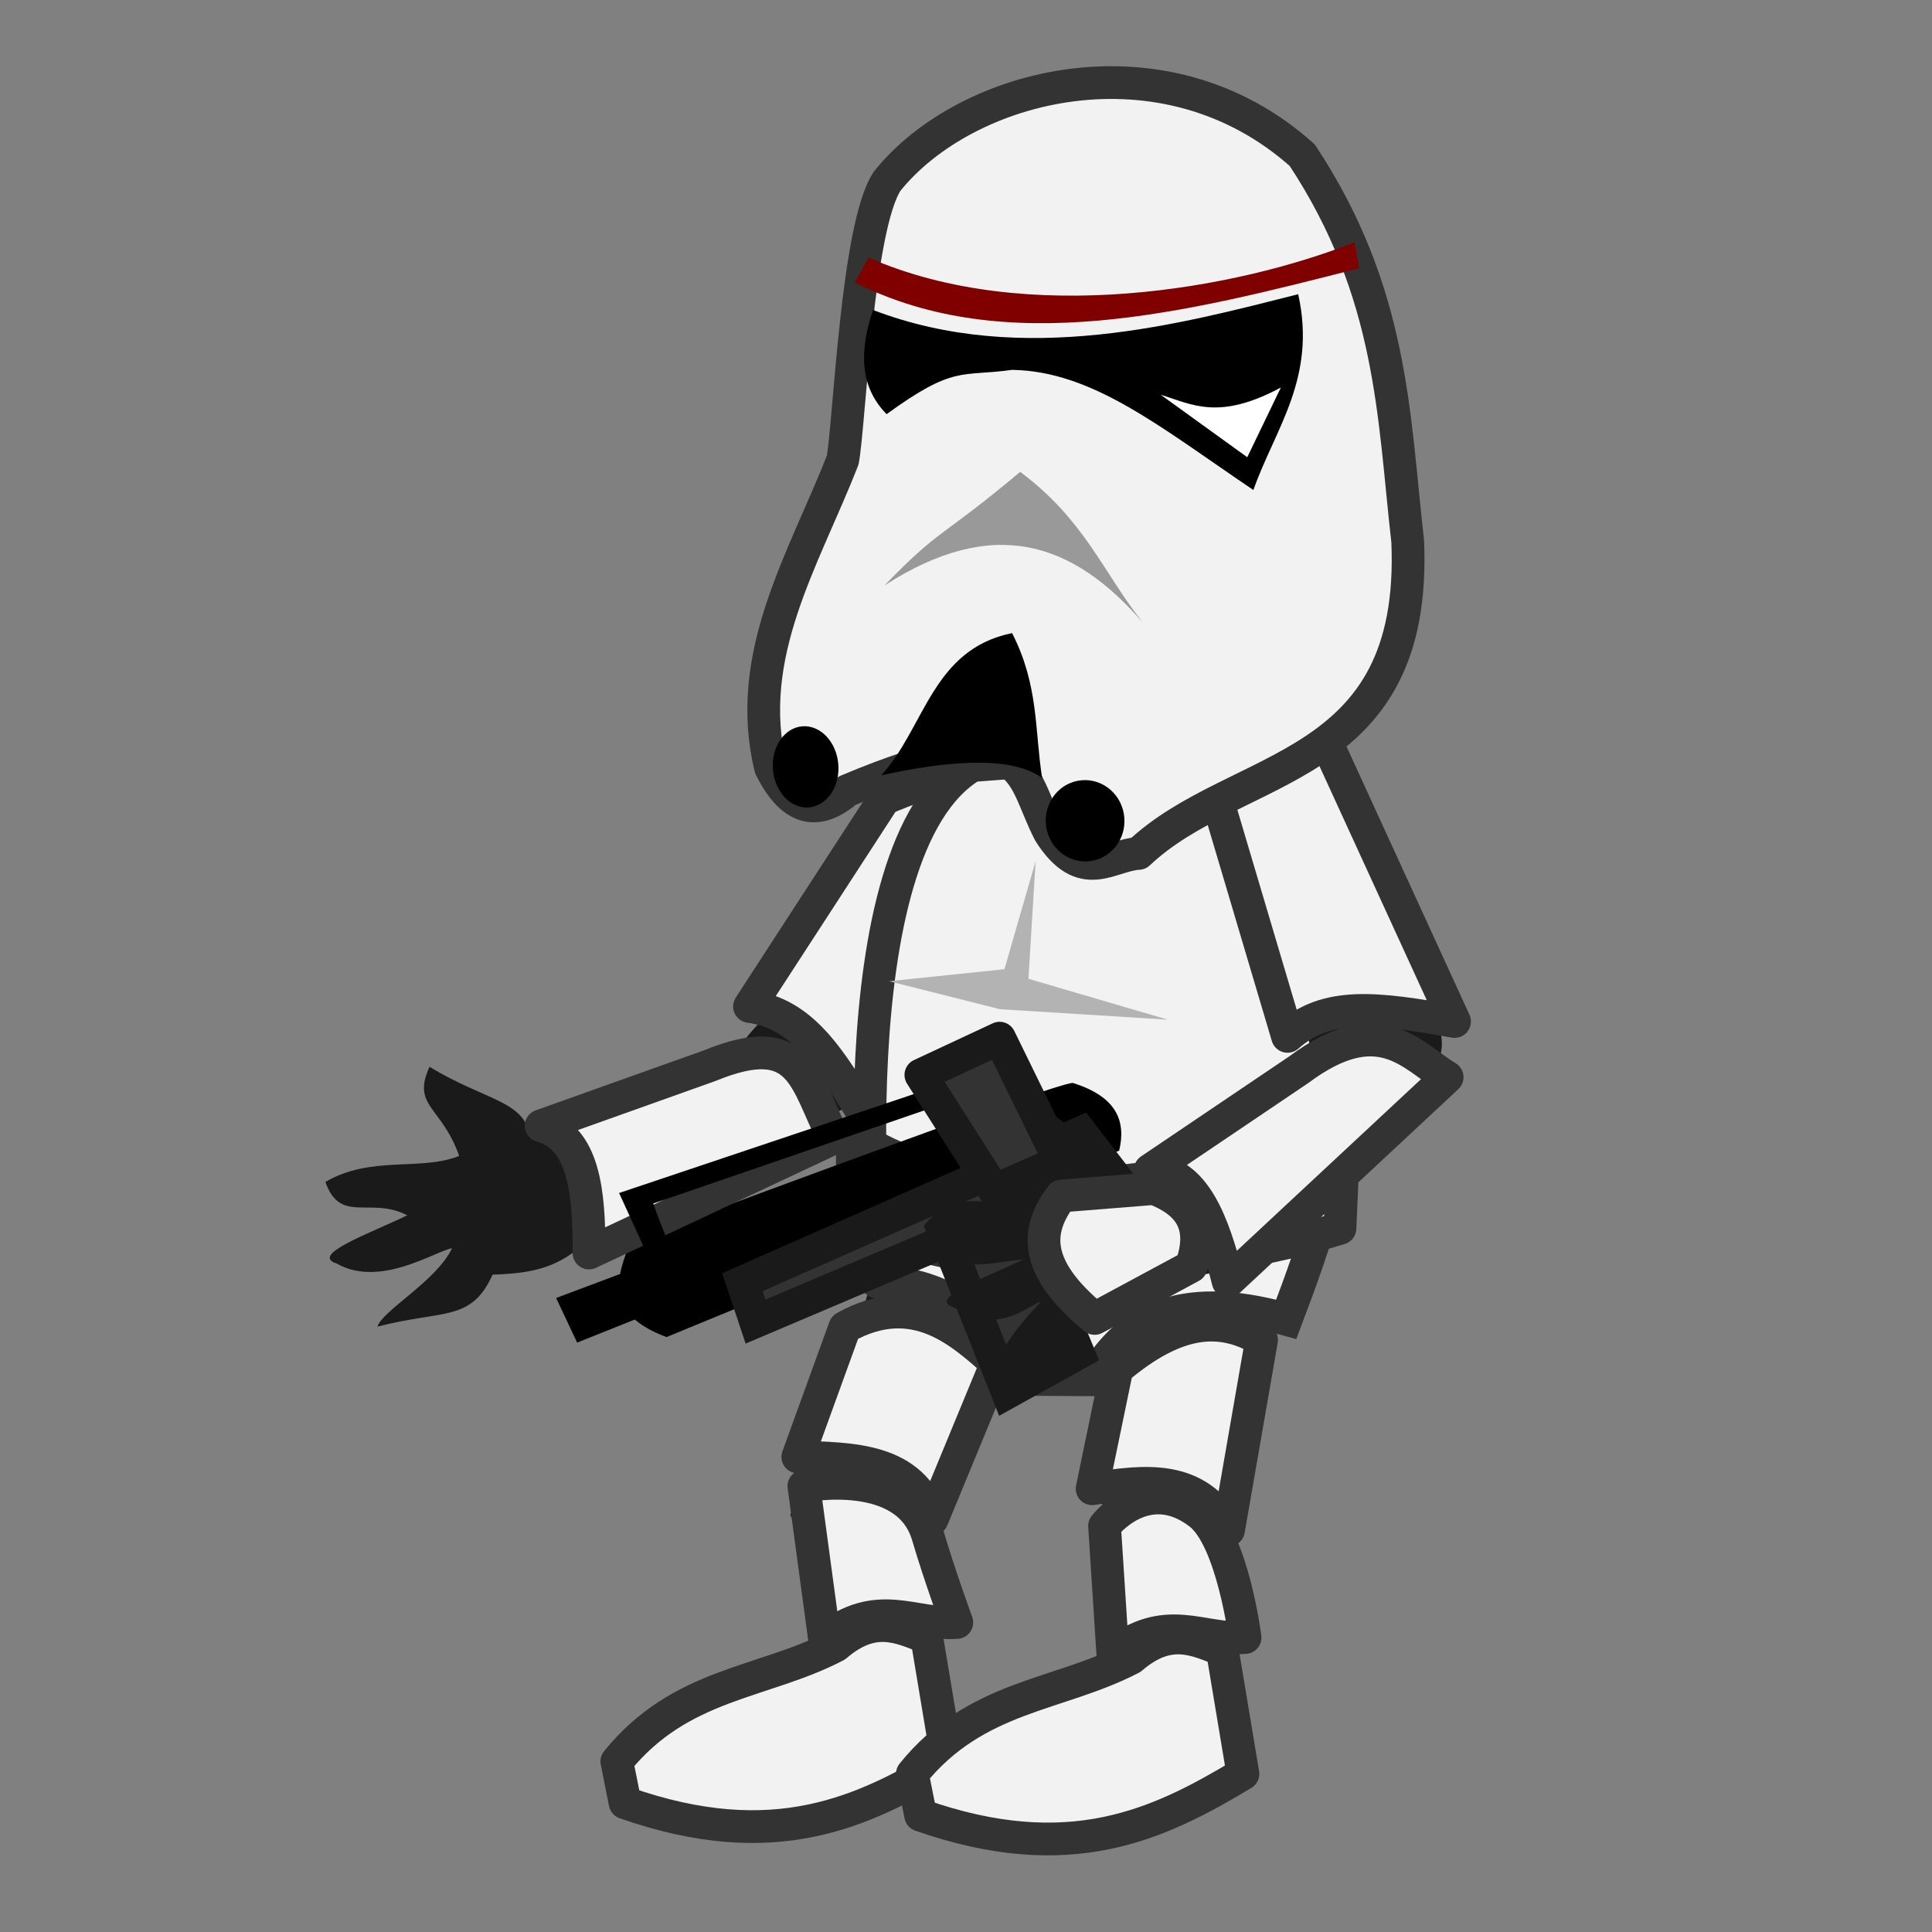 <svg width="59" height="59" viewBox="0 0 59 59" fill="none" xmlns="http://www.w3.org/2000/svg">
<rect x="0" y="0" width="59" height="59" fill="#808080" stroke="none"/>
<path d="M27.057 26.119C27.737 28.764 23.515 29.964 22.297 32.466L19.123 33.599L16.176 34.62C15.934 33.599 14.805 33.599 13.116 32.579C12.568 33.788 13.479 33.77 14.023 35.3C12.831 35.775 11.349 35.275 9.937 36.093C10.39 37.395 11.316 36.529 12.436 37.113C11.311 37.662 9.439 38.318 10.282 38.586C11.606 39.344 13.301 38.2 13.804 38.119C13.338 39.114 11.656 40.038 11.529 40.513C13.539 39.988 14.383 40.379 15.043 38.926C16.697 38.87 17.64 38.597 19.01 36.546L24.45 34.166C26.836 34.073 28.822 31.535 28.19 30.539L27.057 26.119L27.057 26.119Z" fill="#1A1A1A"/>
<path d="M26.287 50.348L24.134 46.268L25.607 42.414L26.967 37.994L27.534 35.501L37.168 34.707L39.775 38.561L37.508 43.888L37.735 49.328L36.601 53.522L34.561 52.842L33.768 47.401L33.541 44.114L34.334 41.961L33.654 41.508L32.181 41.281L29.574 42.301L27.761 45.815L27.534 51.821L26.287 50.348L26.287 50.348Z" fill="#1A1A1A"/>
<path d="M27.011 24.39C28.486 23.782 29.978 23.117 30.326 26.181L26.544 34.322C25.313 32.225 24.482 30.953 22.889 30.736L27.011 24.39V24.39Z" fill="#F2F2F2" stroke="#333333" stroke-linejoin="round"/>
<path d="M29.689 23.379L38.018 22.748C42.941 29.902 41.047 35.62 39.28 40.289C35.947 39.354 34.343 40.394 33.353 42.137L31.461 42.125C29.903 39.781 28.345 39.154 26.787 39.153C26.759 39.218 25.405 25.93 29.689 23.379L29.689 23.379Z" fill="#F2F2F2" stroke="#333333"/>
<path d="M26.029 34.61C30.367 37.617 37.856 35.563 41.047 34.61L40.92 37.513C35.332 39.238 29.033 38.853 26.029 37.261L26.029 34.61L26.029 34.61Z" fill="#F2F2F2" stroke="#333333" stroke-linejoin="round"/>
<path d="M34.109 41.804L33.352 45.464C34.962 45.221 36.565 44.996 37.517 46.725L38.526 40.92C37.313 40.203 35.979 40.224 34.109 41.804V41.804Z" fill="#F2F2F2" stroke="#333333" stroke-linejoin="round"/>
<path d="M25.799 40.536L24.364 44.492C25.99 44.557 27.859 44.513 28.467 46.392L30.429 41.639C29.373 40.706 27.933 39.337 25.799 40.536L25.799 40.536Z" fill="#F2F2F2" stroke="#333333" stroke-linejoin="round"/>
<path d="M33.731 46.601C33.731 46.601 34.993 44.96 36.634 46.222C37.639 46.995 38.022 50.008 38.022 50.008C36.693 50.107 35.611 49.221 33.984 50.513L33.731 46.601L33.731 46.601Z" fill="#F2F2F2" stroke="#333333" stroke-linejoin="round"/>
<path d="M24.549 45.384C24.549 45.384 27.704 44.753 28.335 46.898C28.693 48.115 29.219 49.548 29.219 49.548C27.89 49.647 26.808 48.761 25.18 50.053L24.549 45.384Z" fill="#F2F2F2" stroke="#333333" stroke-linejoin="round"/>
<path d="M28.302 50.007C27.477 49.69 26.676 49.273 25.525 50.26C23.293 51.423 20.782 51.383 18.837 53.793L19.089 55.055C23.644 56.651 26.362 55.339 28.932 53.793L28.301 50.007L28.302 50.007Z" fill="#F2F2F2" stroke="#333333" stroke-linejoin="round"/>
<path d="M37.327 50.385C36.502 50.068 35.701 49.651 34.55 50.638C32.318 51.801 29.807 51.761 27.862 54.171L28.114 55.433C32.669 57.029 35.387 55.717 37.957 54.171L37.326 50.385L37.327 50.385Z" fill="#F2F2F2" stroke="#333333" stroke-linejoin="round"/>
<path d="M32.763 33.072C32.285 33.027 19.263 37.911 19.263 37.911C18.805 39.027 18.459 40.124 20.355 40.832L34.178 35.138C34.396 34.228 34.092 33.486 32.764 33.072L32.763 33.072Z" fill="black"/>
<path d="M28.924 37.875L30.767 42.523L32.931 41.321L31.008 36.673L33.813 35.631L33.011 34.589L22.672 39.157L23.073 40.359L28.924 37.875L28.924 37.875Z" fill="#333333" stroke="#1A1A1A"/>
<path d="M21.678 32.542C24.527 31.374 24.576 33.057 25.465 34.753L17.987 38.265C17.999 36.395 17.827 34.737 16.526 34.38L21.678 32.542L21.678 32.542Z" fill="#F2F2F2" stroke="#333333" stroke-linejoin="round"/>
<path d="M30.367 32.586L18.906 36.432L20.188 39.237C20.188 39.237 21.31 39.478 20.909 38.917C20.509 38.356 19.948 36.753 19.948 36.753L30.446 33.147L30.366 32.586L30.367 32.586Z" fill="black"/>
<path d="M28.122 32.826L30.366 36.352L32.369 35.47L30.526 31.704L28.122 32.826H28.122Z" fill="#333333" stroke="#1A1A1A" stroke-linejoin="round"/>
<path d="M38.189 25.415C38.869 28.06 39.86 30.393 40.229 33.349L36.375 35.503L33.882 36.976C33.639 35.956 33.644 34.936 31.955 33.916C31.407 35.125 32.144 36.334 33.088 37.543C31.336 37.057 29.4 35.931 28.215 37.43C28.612 39.016 30.007 38.605 31.275 38.45C30.15 38.999 28.278 39.655 29.122 39.923C30.445 40.681 31.098 40.098 31.842 39.696C30.815 40.771 30.495 41.375 30.368 41.85C32.218 41.886 32.996 40.582 33.655 39.13C35.309 39.073 37.046 39.593 38.416 37.543L43.403 33.236C44.768 31.669 43.581 30.832 42.949 29.836L38.189 25.415L38.189 25.415Z" fill="#1A1A1A"/>
<path d="M37.165 24.395C37.66 22.879 38.122 21.311 40.679 23.035L44.419 31.195C42.025 30.771 40.518 30.578 39.319 31.649L37.166 24.395L37.165 24.395Z" fill="#F2F2F2" stroke="#333333" stroke-linejoin="round"/>
<path d="M39.659 32.669C42.129 30.83 43.107 32.243 44.193 32.896L37.505 39.129C37.052 37.316 36.474 35.752 35.125 35.729L39.659 32.669L39.659 32.669Z" fill="#F2F2F2" stroke="#333333" stroke-linejoin="round"/>
<path d="M32.408 36.523L35.242 36.296C36.278 36.695 36.846 37.374 36.375 38.676L33.429 40.263C31.478 38.658 31.661 37.528 32.408 36.523V36.523Z" fill="#F2F2F2" stroke="#333333" stroke-linejoin="round"/>
<path d="M25.734 14.053C25.944 12.953 26.17 6.9 27.096 5.529C29.486 2.547 35.541 0.958 39.768 4.739C42.553 8.955 42.553 12.708 42.989 16.533C43.295 23.678 37.771 23.226 34.772 26.062C33.886 26.112 33.069 27.025 32.051 25.428C31.098 23.596 31.476 21.791 25.872 24.146C25.034 24.851 24.238 24.862 23.532 23.44C22.698 19.996 24.545 17.09 25.734 14.053L25.734 14.053Z" fill="#F2F2F2" stroke="#333333" stroke-linejoin="round"/>
<path d="M39.645 8.985C40.214 11.549 38.94 13.086 38.276 14.964C35.443 13.053 33.377 11.334 30.906 11.295C29.348 11.515 29.153 11.139 27.075 12.648C26.213 11.768 26.266 10.659 26.659 9.465C31.234 11.225 36.124 9.872 39.645 8.985L39.645 8.985Z" fill="black"/>
<path d="M26.527 7.867C31.362 9.991 37.795 8.818 41.364 7.399L41.508 8.192C36.247 9.537 30.72 10.961 26.105 8.624L26.527 7.867L26.527 7.867Z" fill="#800000"/>
<path d="M26.914 23.675C28.242 22.226 28.461 19.832 30.907 19.334C31.729 20.938 31.594 22.305 31.826 23.763C30.821 23.014 28.685 23.291 26.914 23.675L26.914 23.675Z" fill="black"/>
<path d="M25.6 23.338C25.627 23.667 25.547 23.99 25.378 24.237C25.209 24.484 24.966 24.635 24.701 24.657C24.436 24.678 24.172 24.568 23.966 24.351C23.76 24.133 23.629 23.827 23.603 23.498C23.577 23.17 23.657 22.847 23.825 22.599C23.994 22.352 24.237 22.201 24.502 22.18C24.767 22.159 25.031 22.269 25.237 22.486C25.443 22.703 25.574 23.01 25.6 23.338Z" fill="black"/>
<path d="M34.335 24.969C34.362 25.297 34.261 25.622 34.055 25.872C33.849 26.123 33.554 26.278 33.236 26.303C32.919 26.329 32.603 26.223 32.36 26.009C32.117 25.794 31.965 25.49 31.939 25.161C31.912 24.833 32.013 24.508 32.219 24.257C32.425 24.007 32.72 23.852 33.038 23.827C33.355 23.801 33.671 23.907 33.914 24.121C34.157 24.335 34.309 24.64 34.335 24.969Z" fill="black"/>
<path d="M27.011 17.878C28.727 16.104 28.671 16.488 31.155 14.41C33.134 15.886 33.681 17.477 34.901 19.014C32.751 16.535 30.333 15.74 27.011 17.878H27.011Z" fill="#999999"/>
<path d="M20.189 38.436L16.983 39.638L17.625 41L20.43 39.878L20.189 38.436H20.189Z" fill="black"/>
<path d="M27.149 29.965L30.54 30.82L35.664 31.139L31.407 29.891L31.627 26.294L30.673 29.598L27.149 29.965L27.149 29.965Z" fill="#B3B3B3"/>
<path d="M35.446 12.054C36.405 12.351 37.218 12.852 39.116 11.834L38.089 13.963L35.446 12.055V12.054Z" fill="white"/>
</svg>
